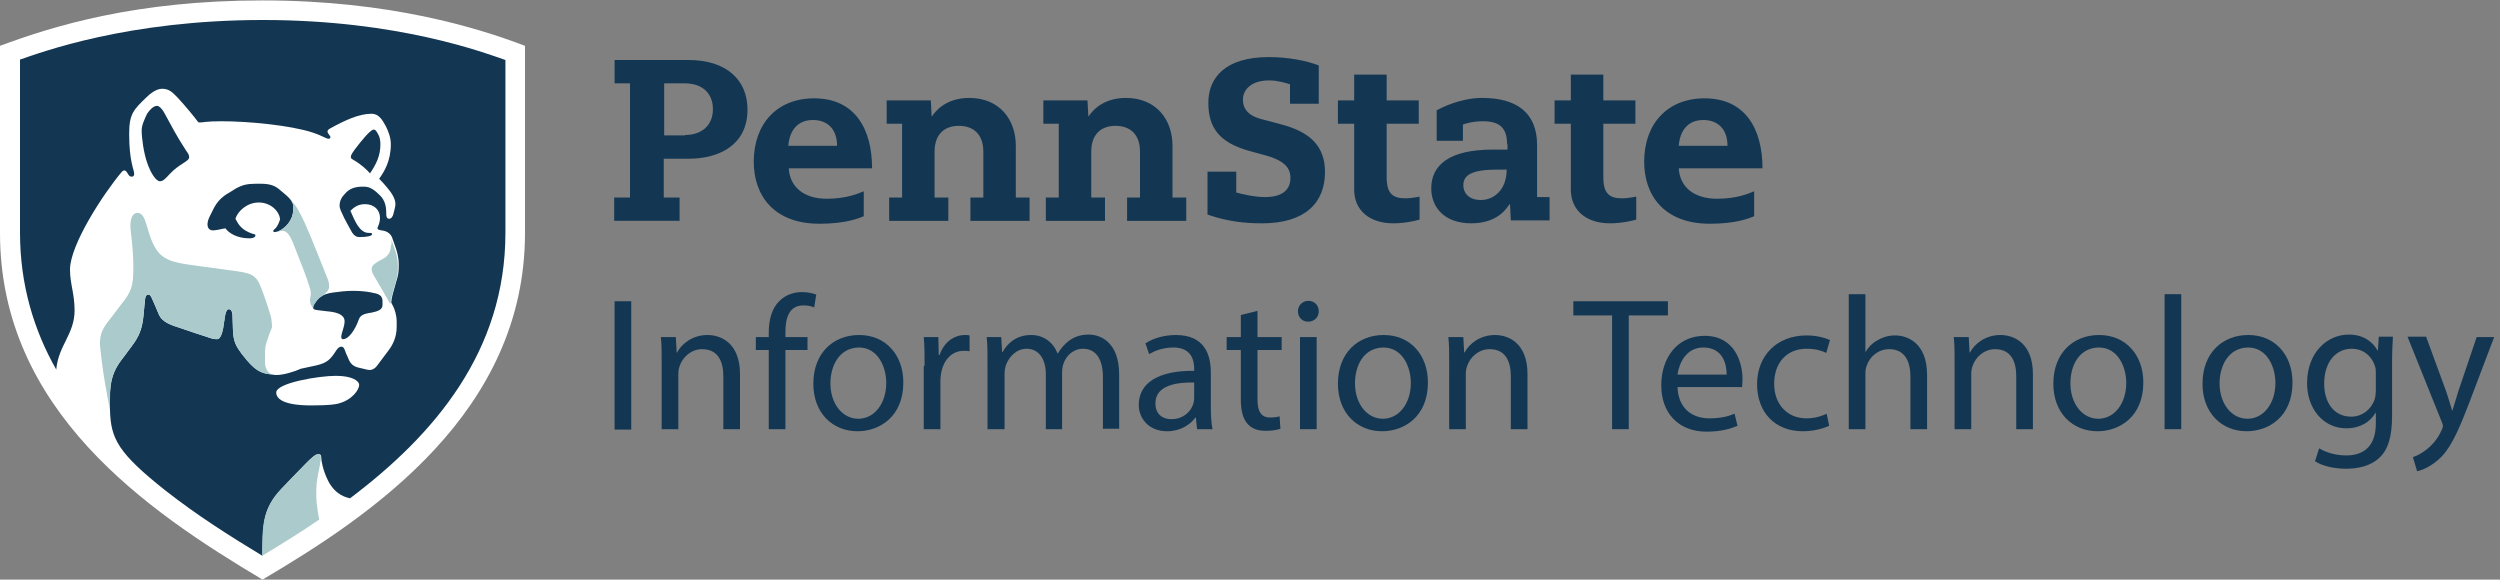 <?xml version="1.0" encoding="utf-8"?>
<!-- Generator: Adobe Illustrator 21.1.0, SVG Export Plug-In . SVG Version: 6.00 Build 0)  -->
<svg version="1.1" id="Layer_1" xmlns="http://www.w3.org/2000/svg" xmlns:xlink="http://www.w3.org/1999/xlink" x="0px" y="0px"
	 viewBox="0 0 600 139.1" style="enable-background:new 0 0 600 139.1;" xml:space="preserve">
<rect x="0" y="0" width="600" height="139.1" fill="#808080" stroke="none"/>
<style type="text/css">
	.st0{clip-path:url(#SVGID_2_);}
	.st1{clip-path:url(#SVGID_4_);}
	.st2{clip-path:url(#SVGID_6_);fill:#FFFFFF;}
	.st3{clip-path:url(#SVGID_4_);fill:#133753;}
	.st4{clip-path:url(#SVGID_4_);fill:#AACACC;}
</style>
<g>
	<defs>
		<rect id="SVGID_1_" width="600" height="139.1"/>
	</defs>
	<clipPath id="SVGID_2_">
		<use xlink:href="#SVGID_1_"  style="overflow:visible;"/>
	</clipPath>
	<g class="st0">
		<defs>
			<rect id="SVGID_3_" x="0" y="0" width="600" height="139.1"/>
		</defs>
		<clipPath id="SVGID_4_">
			<use xlink:href="#SVGID_3_"  style="overflow:visible;"/>
		</clipPath>
		<g class="st1">
			<defs>
				<rect id="SVGID_5_" x="0" y="0.1" width="598.7" height="139"/>
			</defs>
			<clipPath id="SVGID_6_">
				<use xlink:href="#SVGID_5_"  style="overflow:visible;"/>
			</clipPath>
			<path class="st2" d="M63,139.1C35.1,122.5,0,98.4,0,55.9V11C12.9,6.2,32.7,0.1,63,0.1c30.6,0,51.7,6.6,63,10.9v44.9
				C126,98.8,89.5,123.5,63,139.1"/>
		</g>
		<path class="st3" d="M81.9,80.9c0-1,0.8-2.4,0.8-3.8c0-1.6-1.9-2.1-3.4-2.3c-3.1-0.4-4.2-0.3-4.2-1c0-0.5,0.4-1,1-1.8
			c0.8-1.2,2.9-1.7,3.9-1.8c1.4-0.2,3-0.4,4.9-0.4c2.1,0,3.9,0.3,4.7,0.5c1.9,0.3,2.2,1.1,2.2,2c0,0.2,0,0.7,0,0.9
			c0,0.9-0.7,1.4-2.1,1.7c-0.3,0.1-0.8,0.2-1,0.2c-1,0.2-2.2,0.4-2.6,1.6c-0.9,2.6-2.5,4.7-3.7,4.7C82.2,81.5,81.9,81.3,81.9,80.9
			 M84.7,38.3c-0.1-0.1-0.5-0.2-0.5-0.6c0-0.5,0.3-0.9,1-1.9c1.6-2.1,3.7-4.7,4.5-4.7c0.4,0,0.6,0.3,1.1,1.2
			c0.3,0.5,0.5,1.4,0.5,2.3c0,2.8-1,4.8-2.5,7C88.2,40.9,86.8,39.5,84.7,38.3z M38.4,43.5c0.7,0,1.2-0.5,2.3-1.7
			c2.4-2.6,4.7-3,4.7-4.1c0-0.5-0.3-1-0.7-1.5c-2.6-4-3.6-6.1-5.2-9c-0.5-1-1.3-1.8-1.8-1.8c-0.9,0-1.8,1-2.4,1.9
			C34.7,28.6,34,30,34,31.3c0,1.9,0.5,5.4,1.3,7.7C36.1,41.4,37.4,43.5,38.4,43.5z M67.2,52.7c0-1.6-1.9-4.1-5.1-4.1
			c-2.9,0-5.1,2.2-5.6,3.9c0.7,1.3,1.4,2.7,4.1,3.6c0.4,0.1,0.7,0.1,0.7,0.4c0,0.4-0.5,0.7-1.4,0.7c-3.1,0-5-1.3-5.8-2.4
			c-0.8,0.1-1.7,0.4-2.9,0.5c-1,0-1.4-0.6-1.4-1.5c0-0.5,0.2-1.2,0.5-1.8c0.2-0.4,0.4-0.8,0.5-1c0.5-0.9,1.2-3.1,4.1-4.7
			c0.3-0.2,1.2-0.7,1.6-1c1.6-0.9,2.8-1.2,4.8-1.2c0.1,0,1.2,0,1.4,0c2.3,0,3.5,0.6,4.5,1.5c2.1,1.7,3.2,2.7,3.2,4
			c0,1.4-0.1,2.5-1.2,4c-1,1.3-2.4,2.1-3.3,2.1c-0.3,0-0.3-0.1-0.3-0.3c0-0.2,0.2-0.3,0.4-0.5C66.6,54.4,67,53.3,67.2,52.7z
			 M81,96.9c-0.5,0.1-1.6,0.4-6.3,0.4c-7.1,0-8.4-1.8-8.4-3.1c0-2.3,10.2-4,14.3-4c3.9,0,5.6,1.2,5.6,2.2
			C86.2,93.5,84.5,96.1,81,96.9z M39.8,117.8c7.4,5.8,15.4,10.9,23.2,15.6c0.1-7-0.2-11.1,4.6-16.1c1.9-2,3.9-4.1,5.7-5.9
			c1.3-1.4,2.4-2.4,3.1-2.4c0.5,0,0.7,0.2,0.7,0.8c0,0.6,0.3,2.9,1.7,5.7c1.8,3.4,4.4,3.9,5.2,4.1c20.3-15.3,37.3-35.3,37.3-63.7
			c0-15.6,0-41.5,0-41.5c-5-1.7-25.6-9.6-58.2-9.6S9.8,12.6,4.8,14.3c0,0,0,25.9,0,41.5c0,12.5,3.3,23.4,8.7,32.9
			c0.5-5.8,4.4-8.5,4.4-14.2c0-4-1.1-6.4-1.1-9.8c0-6,8.1-18.3,12.3-23.3c0.1-0.1,0.4-0.5,0.7-0.5c0.3,0,0.5,0.2,0.7,0.5
			c0.4,0.7,0.6,1,1.1,1c0.5,0,0.6-0.3,0.6-0.7c0-1-1.2-2.8-1.2-9.6c0-4.8,1.1-5.8,4.1-8.7c0.5-0.5,2.2-2.1,3.8-2.1
			c1.8,0,2.6,1,3.7,2.1c1.8,1.9,4.4,5.1,4.8,5.7c0.1,0.1,0.2,0.3,0.5,0.3c0.8,0,1.6-0.3,5.2-0.3c6.7,0,16.7,1,21.9,2.7
			c2.7,0.9,3.2,1.5,3.9,1.5c0.3,0,0.4-0.2,0.4-0.4c0-0.3-0.7-0.9-0.7-1.3c0-0.3,0.2-0.5,0.5-0.7c3.8-2.1,7.1-3.6,10.1-3.6
			c1.7,0,2.6,1.5,3.4,3c0.6,1.2,1.2,2.7,1.2,4.3c0,4.1-1.6,6.6-2.8,8.3c0.6,0.6,1.4,1.5,1.9,2.1c0.9,1.1,2,2.5,2,4
			c0,0.6-0.3,1.6-0.5,2.4c-0.1,0.4-0.4,1.1-1,1.1c-0.6,0-0.7-0.6-0.7-1.2c0-0.1,0-0.4,0-0.4c0-1.2-0.3-2.8-1.4-3.9
			c-1.3-1.3-2.4-2.2-3.9-2.2c-0.1,0-0.4,0-0.5,0c-2.4,0-3.5,1-4.1,1.7c-0.7,0.7-1.3,1.6-1.3,2.9c0,0.7,0.5,1.6,1.1,2.9
			c0.4,0.8,1.4,2.6,1.9,3.5c0.5,0.8,1.1,1.1,1.7,1.1c1.7,0,3.1-0.2,3.1-0.7c0-0.1-0.1-0.3-0.3-0.3c-0.1,0-0.3,0-0.5,0
			c-2.2,0-3.3-2.8-4.4-5.3c0.8-0.8,1.8-1.6,3.5-1.6c2.2,0,3.6,1.4,3.6,3.3c0,0.9-0.3,1.7-0.5,2.1c-0.1,0.2-0.1,0.3-0.1,0.4
			c0,0.3,0.4,0.4,1,0.5c0.2,0,0.6,0.1,0.9,0.2c0.6,0.2,1.3,0.7,1.6,1.5c0.2,0.5,0.6,1.7,0.7,2c0.4,1.1,0.9,2.6,0.9,4.5
			c0,1.9-0.1,2.5-0.7,4.4c-0.7,2.5-1,3.4-1.1,4.7c0.2,0.4,0.2,0.5,0.4,0.8c0.4,0.8,0.9,2.2,0.9,3.8c0,0.4,0,1.2,0,1.3
			c0,2.5-1,4.4-2.1,5.8c-0.8,1.1-2,2.7-2.7,3.6c-0.4,0.5-1,0.9-1.7,0.9c-0.3,0-0.7-0.1-1.1-0.2c-0.4-0.1-1.3-0.3-1.7-0.4
			c-1.5-0.4-2-1.3-2.5-2.6c-0.1-0.2-0.3-0.7-0.4-0.9c-0.3-0.9-0.5-1.5-1.1-1.5c-0.4,0-0.8,0.3-1.2,0.9c-1.4,2.2-2.2,3-4.8,3.6
			c-0.9,0.2-2.7,0.6-3.7,0.8C70.7,89.2,68,90,66.4,90c-0.3,0-0.7,0-1-0.1c-2.1-0.3-3.6-0.4-6.2-3.5c-3.6-4.3-3.2-4.9-3.4-10.7
			c0-0.6-0.2-1.5-0.9-1.5c-0.6,0-0.9,1.2-1.1,3c-0.3,2-0.7,4.2-1.7,4.2c-0.7,0-1.2-0.1-2.3-0.5c-1.3-0.4-4.6-1.5-6.3-2.1
			c-2.3-0.8-4.6-1.4-5.4-3.4c-0.4-1-1.2-2.8-1.6-3.7c-0.3-0.7-0.5-1-0.9-1c-0.6,0-0.8,0.7-0.8,1.3c-0.1,0.7-0.2,2.2-0.3,3.1
			c-0.3,4-1.2,5.7-2.9,8c-0.8,1-1.5,2.1-2.4,3.2c-1.8,2.4-2.9,4.8-2.8,9.4c0,0.3,0,2,0,2.8C26.6,105.3,28.3,108.7,39.8,117.8z"/>
		<path class="st4" d="M93.9,57.4L93.9,57.4c0.2,0.5,0.6,1.7,0.7,2c0.4,1.1,0.9,2.6,0.9,4.5c0,1.9-0.1,2.5-0.7,4.4
			c-0.7,2.5-1,3.4-1.1,4.7c-0.2-0.4-3.7-6.4-4-6.9c-0.3-0.5-0.5-1-0.5-1.5c0-0.6,0.3-1,1-1.5c0.4-0.3,1-0.6,1.4-0.8
			c1.8-0.9,2.2-2.1,2.2-3.3C94.1,58.5,94,58,93.9,57.4 M78.7,67.1c0.2,0.5,0.3,1,0.3,1.4c0,0.9-0.2,1.2-0.7,1.7
			c-0.3,0.3-0.6,0.5-0.9,0.8c-0.5,0.3-0.9,0.6-1.2,1c-0.6,0.8-1,1.3-1,1.8c0,0.2,0,0.3,0.2,0.3c-0.7-0.5-1-1.3-1-2
			c0-0.6,0.2-1,0.2-1.6c0-0.5-0.1-1-0.2-1.3c-1-3.3-2.6-7.1-3.6-9.7c-1-2.7-1.8-4.1-3-4.1c-0.6,0-1.2,0.3-1.9,0.3
			c0.9,0,2.4-0.9,3.3-2.1c1.1-1.5,1.2-2.6,1.2-4c0-0.6-0.3-1.1-0.7-1.7c1.5,1.5,2.4,3.4,3.4,5.5C75.2,58.1,77.1,63.2,78.7,67.1z
			 M26.4,98.5c0-0.8,0-2.5,0-2.8c-0.1-4.6,1-7,2.8-9.4c0.9-1.1,1.6-2.2,2.4-3.2c1.7-2.2,2.5-4,2.9-8c0.1-0.9,0.2-2.5,0.3-3.1
			c0.1-0.6,0.2-1.3,0.8-1.3c0.4,0,0.6,0.3,0.9,1c0.4,0.9,1.2,2.7,1.6,3.7c0.9,2.1,3.1,2.7,5.4,3.4c1.7,0.6,5,1.7,6.3,2.1
			c1.1,0.4,1.6,0.5,2.3,0.5c1,0,1.5-2.1,1.7-4.2c0.2-1.7,0.5-3,1.1-3c0.7,0,0.9,0.8,0.9,1.5c0.2,5.8-0.2,6.4,3.4,10.7
			c2.6,3.1,4.1,3.3,6.2,3.5c-0.8-0.2-1.8-1.1-1.8-3c0-0.3,0-1.9,0-2.1c0-1,0.1-2.1,0.6-3.3c0.2-0.6,0.5-1.6,0.8-2.2
			c0.5-1.1,0.2-1.3,0.2-2.1c0-0.8-0.3-1.6-0.9-3.5c-0.3-1-0.8-2.4-1.2-3.5c-1.3-3.6-1.8-4.5-6.2-5.1c-1.4-0.2-7.5-1-8.8-1.2
			c-4.9-0.7-8.7-0.9-10.7-4.2c-2.4-3.9-2.1-8.6-4.4-8.6c-1.1,0-1.7,1.2-1.7,3c0,1.9,0.7,4.9,0.7,10.1c0,4.5-0.4,5.8-3.1,9.1
			c-0.7,0.9-1.6,2.1-2.2,2.9c-2,2.5-2.8,3.8-2.7,6.7C24.7,90.2,25.9,95.7,26.4,98.5z M76,115.9c0.2-1.8,1-4.8,1-6.1
			c0-0.6-0.2-0.8-0.7-0.8c-0.6,0-1.7,1-3.1,2.4c-1.8,1.9-3.8,3.9-5.7,5.9c-4.7,5-4.5,9.1-4.6,16.1c5.3-3.2,10.1-6.2,13.7-8.7
			C76.1,121.8,75.7,119.7,76,115.9z"/>
		<path class="st3" d="M151.3,20h-3.8v-5.6h17.7c9.3,0,14.2,4.9,14.2,11.9c0,8.3-6.5,11.8-14.2,11.8h-5.9v9.3h3.8v5.6h-15.7v-5.6
			h3.8V20 M164.4,32.4c4,0,6.7-2.3,6.7-6.2c0-3.6-2.3-6.2-6.8-6.2h-4.9v12.5H164.4z M189.3,40.3c0.2,4.6,3.7,7.4,9.1,7.4
			c4.8,0,7.7-1.3,8.9-1.8v6c-1.2,0.5-4.4,1.8-10.6,1.8c-11.1,0-15.8-6.9-15.8-14.9c0-9,5.5-15.2,14.5-15.2c9.9,0,13.9,7.5,13.9,16.8
			H189.3z M200.9,35c0-4-2.3-6.2-5.8-6.2c-3.5,0-5.6,2.3-5.9,6.2H200.9z M402.9,40.3c0.2,4.6,3.7,7.4,9.2,7.4c4.8,0,7.7-1.3,8.9-1.8
			v6c-1.2,0.5-4.4,1.8-10.6,1.8c-11.1,0-15.8-6.9-15.8-14.9c0-9,5.5-15.2,14.5-15.2c9.9,0,13.9,7.5,13.9,16.8H402.9z M414.6,35
			c0-4-2.3-6.2-5.8-6.2c-3.5,0-5.6,2.3-5.9,6.2H414.6z M216.5,29.7h-3.7v-5.6h10.6l0.2,3.8h0.1c0.5-0.8,3-4.4,8.9-4.4
			c7.3,0,11.2,5.2,11.2,11.5v12.4h3.3v5.6h-14.2v-5.6h3.1v-11c0-4-2.2-6.2-5.9-6.2c-3.3,0-5.8,1.9-5.8,6.2v11h3.3v5.6h-14.2v-5.6
			h3.1V29.7z M254.1,29.7h-3.7v-5.6h10.6l0.2,3.8h0.1c0.5-0.8,3-4.4,8.9-4.4c7.3,0,11.2,5.2,11.2,11.5v12.4h3.3v5.6h-14.2v-5.6h3.1
			v-11c0-4-2.2-6.2-5.9-6.2c-3.3,0-5.8,1.9-5.8,6.2v11h3.3v5.6h-14.2v-5.6h3.1V29.7z M377.1,17.9h7.7v6.2h7.7v5.6h-7.7v12.8
			c0,3.9,1.4,5.1,4.5,5.1c1.2,0,2.8-0.3,3.4-0.4v5.5c-0.6,0.2-3.4,0.9-6.3,0.9c-5.7,0-9.4-3.1-9.4-8.1V29.7h-3.9v-5.6h3.9V17.9z
			 M325.1,17.9h7.7v6.2h7.7v5.6h-7.7v12.8c0,3.9,1.4,5.1,4.5,5.1c1.2,0,2.8-0.3,3.4-0.4v5.5c-0.6,0.2-3.4,0.9-6.3,0.9
			c-5.7,0-9.4-3.1-9.4-8.1V29.7h-3.9v-5.6h3.9V17.9z M361.7,34.6c0-4-1.9-5.5-5.8-5.5c-2.5,0-4.3,0.6-4.8,0.8v3.9h-6.3v-7.3
			c1-0.6,5.7-3,10.9-3c8,0,13.2,3.3,13.2,11.3c0,4.7,0,12.5,0,12.5h3v5.6h-9.3l-0.2-3.9h-0.1c-0.6,0.8-2.7,4.6-9.2,4.6
			c-6.5,0-9.6-3.9-9.6-8.4c0-5.5,4.2-9.3,14.8-9.3c0.5,0,3,0,3.5,0V34.6z M359.5,40.7c-6.3,0-8.3,1.3-8.3,3.8c0,1.7,1.2,3.5,4.2,3.5
			c3.1,0,6.2-2.4,6.2-7.3H359.5z M309.5,20.2c-0.6-0.2-2.8-0.9-4.9-0.9c-4.5,0-6.3,2.4-6.3,4.6c0,2.8,2.1,4.1,4.5,4.7l3.8,1
			c5.4,1.4,11.4,3.7,11.4,11.7c0,7.3-4.7,12.3-15.1,12.3c-4,0-8.2-0.4-13.1-2.1V41.2h6.9v5c1.1,0.3,4.2,1.1,6.9,1.1
			c4.1,0,6.1-1.7,6.1-4.6c0-2.4-1.4-4.2-6.3-5.5l-3.3-0.9c-7.5-2-10.1-5.7-10.1-11.6c0-6.1,4.1-11,14.5-11c4.5,0,8.9,0.8,12,2v9.2
			h-6.9V20.2z"/>
		<rect x="147.5" y="72.3" class="st3" width="4" height="30.8"/>
		<path class="st3" d="M158.8,86.9c0-2.3,0-4.2-0.2-6h3.6l0.2,3.7h0.1c1.1-2.1,3.7-4.2,7.3-4.2c3.1,0,7.8,1.8,7.8,9.4V103h-4V90.3
			c0-3.6-1.3-6.5-5.1-6.5c-2.6,0-4.7,1.9-5.4,4.1c-0.2,0.5-0.3,1.2-0.3,1.9V103h-4V86.9"/>
		<path class="st3" d="M184.5,103V84h-3.1v-3.1h3.1v-1c0-3.1,0.7-5.9,2.6-7.7c1.5-1.5,3.5-2.1,5.4-2.1c1.4,0,2.6,0.3,3.4,0.6
			l-0.5,3.1c-0.6-0.3-1.4-0.5-2.6-0.5c-3.4,0-4.3,3-4.3,6.4v1.2h5.3V84h-5.3v19H184.5"/>
		<path class="st3" d="M216.8,91.8c0,8.2-5.7,11.7-11,11.7c-6,0-10.6-4.4-10.6-11.4c0-7.4,4.8-11.7,11-11.7
			C212.5,80.4,216.8,85.1,216.8,91.8 M199.3,92c0,4.8,2.8,8.5,6.7,8.5c3.8,0,6.7-3.6,6.7-8.6c0-3.7-1.9-8.5-6.6-8.5
			C201.4,83.5,199.3,87.8,199.3,92z"/>
		<path class="st3" d="M221.9,87.8c0-2.6,0-4.8-0.2-6.9h3.5l0.1,4.3h0.2c1-3,3.4-4.8,6.1-4.8c0.5,0,0.8,0,1.1,0.1v3.8
			c-0.4-0.1-0.8-0.1-1.4-0.1c-2.8,0-4.8,2.1-5.4,5.2c-0.1,0.5-0.2,1.2-0.2,1.9V103h-4V87.8"/>
		<path class="st3" d="M237,86.9c0-2.3,0-4.2-0.2-6h3.5l0.2,3.6h0.1c1.2-2.1,3.3-4.1,6.9-4.1c3,0,5.3,1.8,6.3,4.4h0.1
			c0.7-1.2,1.6-2.2,2.5-2.9c1.3-1,2.8-1.6,4.9-1.6c2.9,0,7.3,1.9,7.3,9.6v13h-3.9V90.5c0-4.2-1.6-6.8-4.8-6.8
			c-2.3,0-4.1,1.7-4.7,3.7c-0.2,0.5-0.3,1.3-0.3,2V103h-3.9V89.8c0-3.5-1.6-6.1-4.6-6.1c-2.5,0-4.3,2-5,4c-0.2,0.6-0.3,1.3-0.3,2
			V103H237V86.9"/>
		<path class="st3" d="M287.3,103l-0.3-2.8h-0.1c-1.2,1.7-3.6,3.3-6.8,3.3c-4.5,0-6.8-3.2-6.8-6.3c0-5.3,4.7-8.3,13.3-8.2v-0.5
			c0-1.8-0.5-5.1-5-5.1c-2.1,0-4.2,0.6-5.8,1.6l-0.9-2.6c1.8-1.2,4.5-2,7.3-2c6.8,0,8.4,4.6,8.4,9v8.3c0,1.9,0.1,3.8,0.4,5.3H287.3
			 M286.7,91.8c-4.4-0.1-9.4,0.7-9.4,5c0,2.6,1.7,3.8,3.8,3.8c2.9,0,4.7-1.8,5.3-3.7c0.1-0.4,0.2-0.9,0.2-1.3V91.8z"/>
		<path class="st3" d="M301.8,74.6v6.3h5.8V84h-5.8v11.9c0,2.7,0.8,4.3,3,4.3c1,0,1.8-0.1,2.3-0.3l0.2,3c-0.8,0.3-2,0.5-3.6,0.5
			c-1.9,0-3.4-0.6-4.3-1.7c-1.1-1.2-1.6-3.2-1.6-5.8V84h-3.4v-3.1h3.4v-5.3L301.8,74.6"/>
		<path class="st3" d="M316.5,74.7c0,1.4-1,2.5-2.6,2.5c-1.4,0-2.4-1.1-2.4-2.5c0-1.4,1.1-2.5,2.5-2.5
			C315.5,72.2,316.5,73.3,316.5,74.7 M312,80.9h4V103h-4V80.9z"/>
		<path class="st3" d="M342.7,91.8c0,8.2-5.7,11.7-11,11.7c-6,0-10.6-4.4-10.6-11.4c0-7.4,4.8-11.7,11-11.7
			C338.4,80.4,342.7,85.1,342.7,91.8 M325.2,92c0,4.8,2.8,8.5,6.7,8.5c3.8,0,6.7-3.6,6.7-8.6c0-3.7-1.9-8.5-6.6-8.5
			C327.2,83.5,325.2,87.8,325.2,92z"/>
		<path class="st3" d="M347.8,86.9c0-2.3,0-4.2-0.2-6h3.6l0.2,3.7h0.1c1.1-2.1,3.7-4.2,7.3-4.2c3.1,0,7.8,1.8,7.8,9.4V103h-4V90.3
			c0-3.6-1.3-6.5-5.1-6.5c-2.6,0-4.7,1.9-5.4,4.1c-0.2,0.5-0.3,1.2-0.3,1.9V103h-4V86.9"/>
		<polyline class="st3" points="386.9,75.7 377.6,75.7 377.6,72.3 400.3,72.3 400.3,75.7 390.9,75.7 390.9,103 386.9,103 
			386.9,75.7 		"/>
		<path class="st3" d="M402.6,92.7c0.1,5.4,3.6,7.7,7.6,7.7c2.9,0,4.6-0.5,6.1-1.1l0.7,2.9c-1.4,0.6-3.8,1.4-7.4,1.4
			c-6.8,0-10.9-4.5-10.9-11.1c0-6.7,3.9-11.9,10.4-11.9c7.2,0,9.1,6.3,9.1,10.4c0,0.8-0.1,1.5-0.1,1.9H402.6 M414.4,89.9
			c0-2.6-1-6.5-5.6-6.5c-4.1,0-5.8,3.7-6.2,6.5H414.4z"/>
		<path class="st3" d="M439,102.2c-1.1,0.5-3.4,1.3-6.3,1.3c-6.7,0-11-4.5-11-11.3c0-6.8,4.7-11.7,11.9-11.7c2.4,0,4.5,0.6,5.6,1.1
			l-0.9,3.1c-1-0.5-2.5-1-4.7-1c-5.1,0-7.8,3.7-7.8,8.4c0,5.1,3.3,8.3,7.7,8.3c2.3,0,3.8-0.6,4.9-1.1L439,102.2"/>
		<path class="st3" d="M443.7,70.6h4v13.8h0.1c0.6-1.1,1.6-2.1,2.9-2.8c1.2-0.7,2.6-1.1,4.1-1.1c3,0,7.7,1.8,7.7,9.5V103h-4V90.4
			c0-3.6-1.3-6.6-5.1-6.6c-2.6,0-4.7,1.8-5.4,4c-0.2,0.5-0.3,1.1-0.3,1.9V103h-4V70.6"/>
		<path class="st3" d="M469.1,86.9c0-2.3,0-4.2-0.2-6h3.6l0.2,3.7h0.1c1.1-2.1,3.7-4.2,7.3-4.2c3.1,0,7.8,1.8,7.8,9.4V103h-4V90.3
			c0-3.6-1.3-6.5-5.1-6.5c-2.6,0-4.7,1.9-5.4,4.1c-0.2,0.5-0.3,1.2-0.3,1.9V103h-4V86.9"/>
		<path class="st3" d="M514.4,91.8c0,8.2-5.7,11.7-11,11.7c-6,0-10.6-4.4-10.6-11.4c0-7.4,4.8-11.7,11-11.7
			C510.1,80.4,514.4,85.1,514.4,91.8 M496.9,92c0,4.8,2.8,8.5,6.7,8.5c3.8,0,6.7-3.6,6.7-8.6c0-3.7-1.9-8.5-6.6-8.5
			C498.9,83.5,496.9,87.8,496.9,92z"/>
		<rect x="519.5" y="70.6" class="st3" width="4" height="32.4"/>
		<path class="st3" d="M550.2,91.8c0,8.2-5.7,11.7-11,11.7c-6,0-10.6-4.4-10.6-11.4c0-7.4,4.8-11.7,11-11.7
			C545.9,80.4,550.2,85.1,550.2,91.8 M532.7,92c0,4.8,2.8,8.5,6.7,8.5c3.8,0,6.7-3.6,6.7-8.6c0-3.7-1.9-8.5-6.6-8.5
			C534.8,83.5,532.7,87.8,532.7,92z"/>
		<path class="st3" d="M574.3,80.9c-0.1,1.6-0.2,3.4-0.2,6.1v12.8c0,5.1-1,8.2-3.1,10.1c-2.1,2-5.2,2.6-8,2.6
			c-2.6,0-5.6-0.6-7.4-1.8l1-3.1c1.5,0.9,3.7,1.7,6.5,1.7c4.1,0,7.1-2.1,7.1-7.7v-2.5h-0.1c-1.2,2.1-3.6,3.7-7,3.7
			c-5.5,0-9.4-4.7-9.4-10.8c0-7.5,4.9-11.7,10-11.7c3.8,0,5.9,2,6.9,3.8h0.1l0.2-3.3H574.3 M570.2,89.7c0-0.7,0-1.3-0.2-1.8
			c-0.7-2.3-2.7-4.2-5.6-4.2c-3.8,0-6.6,3.2-6.6,8.4c0,4.3,2.2,7.9,6.5,7.9c2.5,0,4.7-1.6,5.6-4.1c0.2-0.7,0.3-1.5,0.3-2.1V89.7z"/>
		<path class="st3" d="M582.3,80.9l4.8,13.1c0.5,1.5,1,3.2,1.4,4.5h0.1c0.4-1.3,0.9-3,1.4-4.6l4.4-13h4.2l-6,15.8
			c-2.9,7.6-4.8,11.5-7.6,13.8c-2,1.7-3.9,2.4-4.9,2.6l-1-3.4c1-0.3,2.3-1,3.5-2c1.1-0.9,2.5-2.4,3.4-4.5c0.2-0.4,0.3-0.7,0.3-1
			c0-0.2-0.1-0.5-0.3-1l-8.2-20.4H582.3"/>
	</g>
</g>
</svg>
